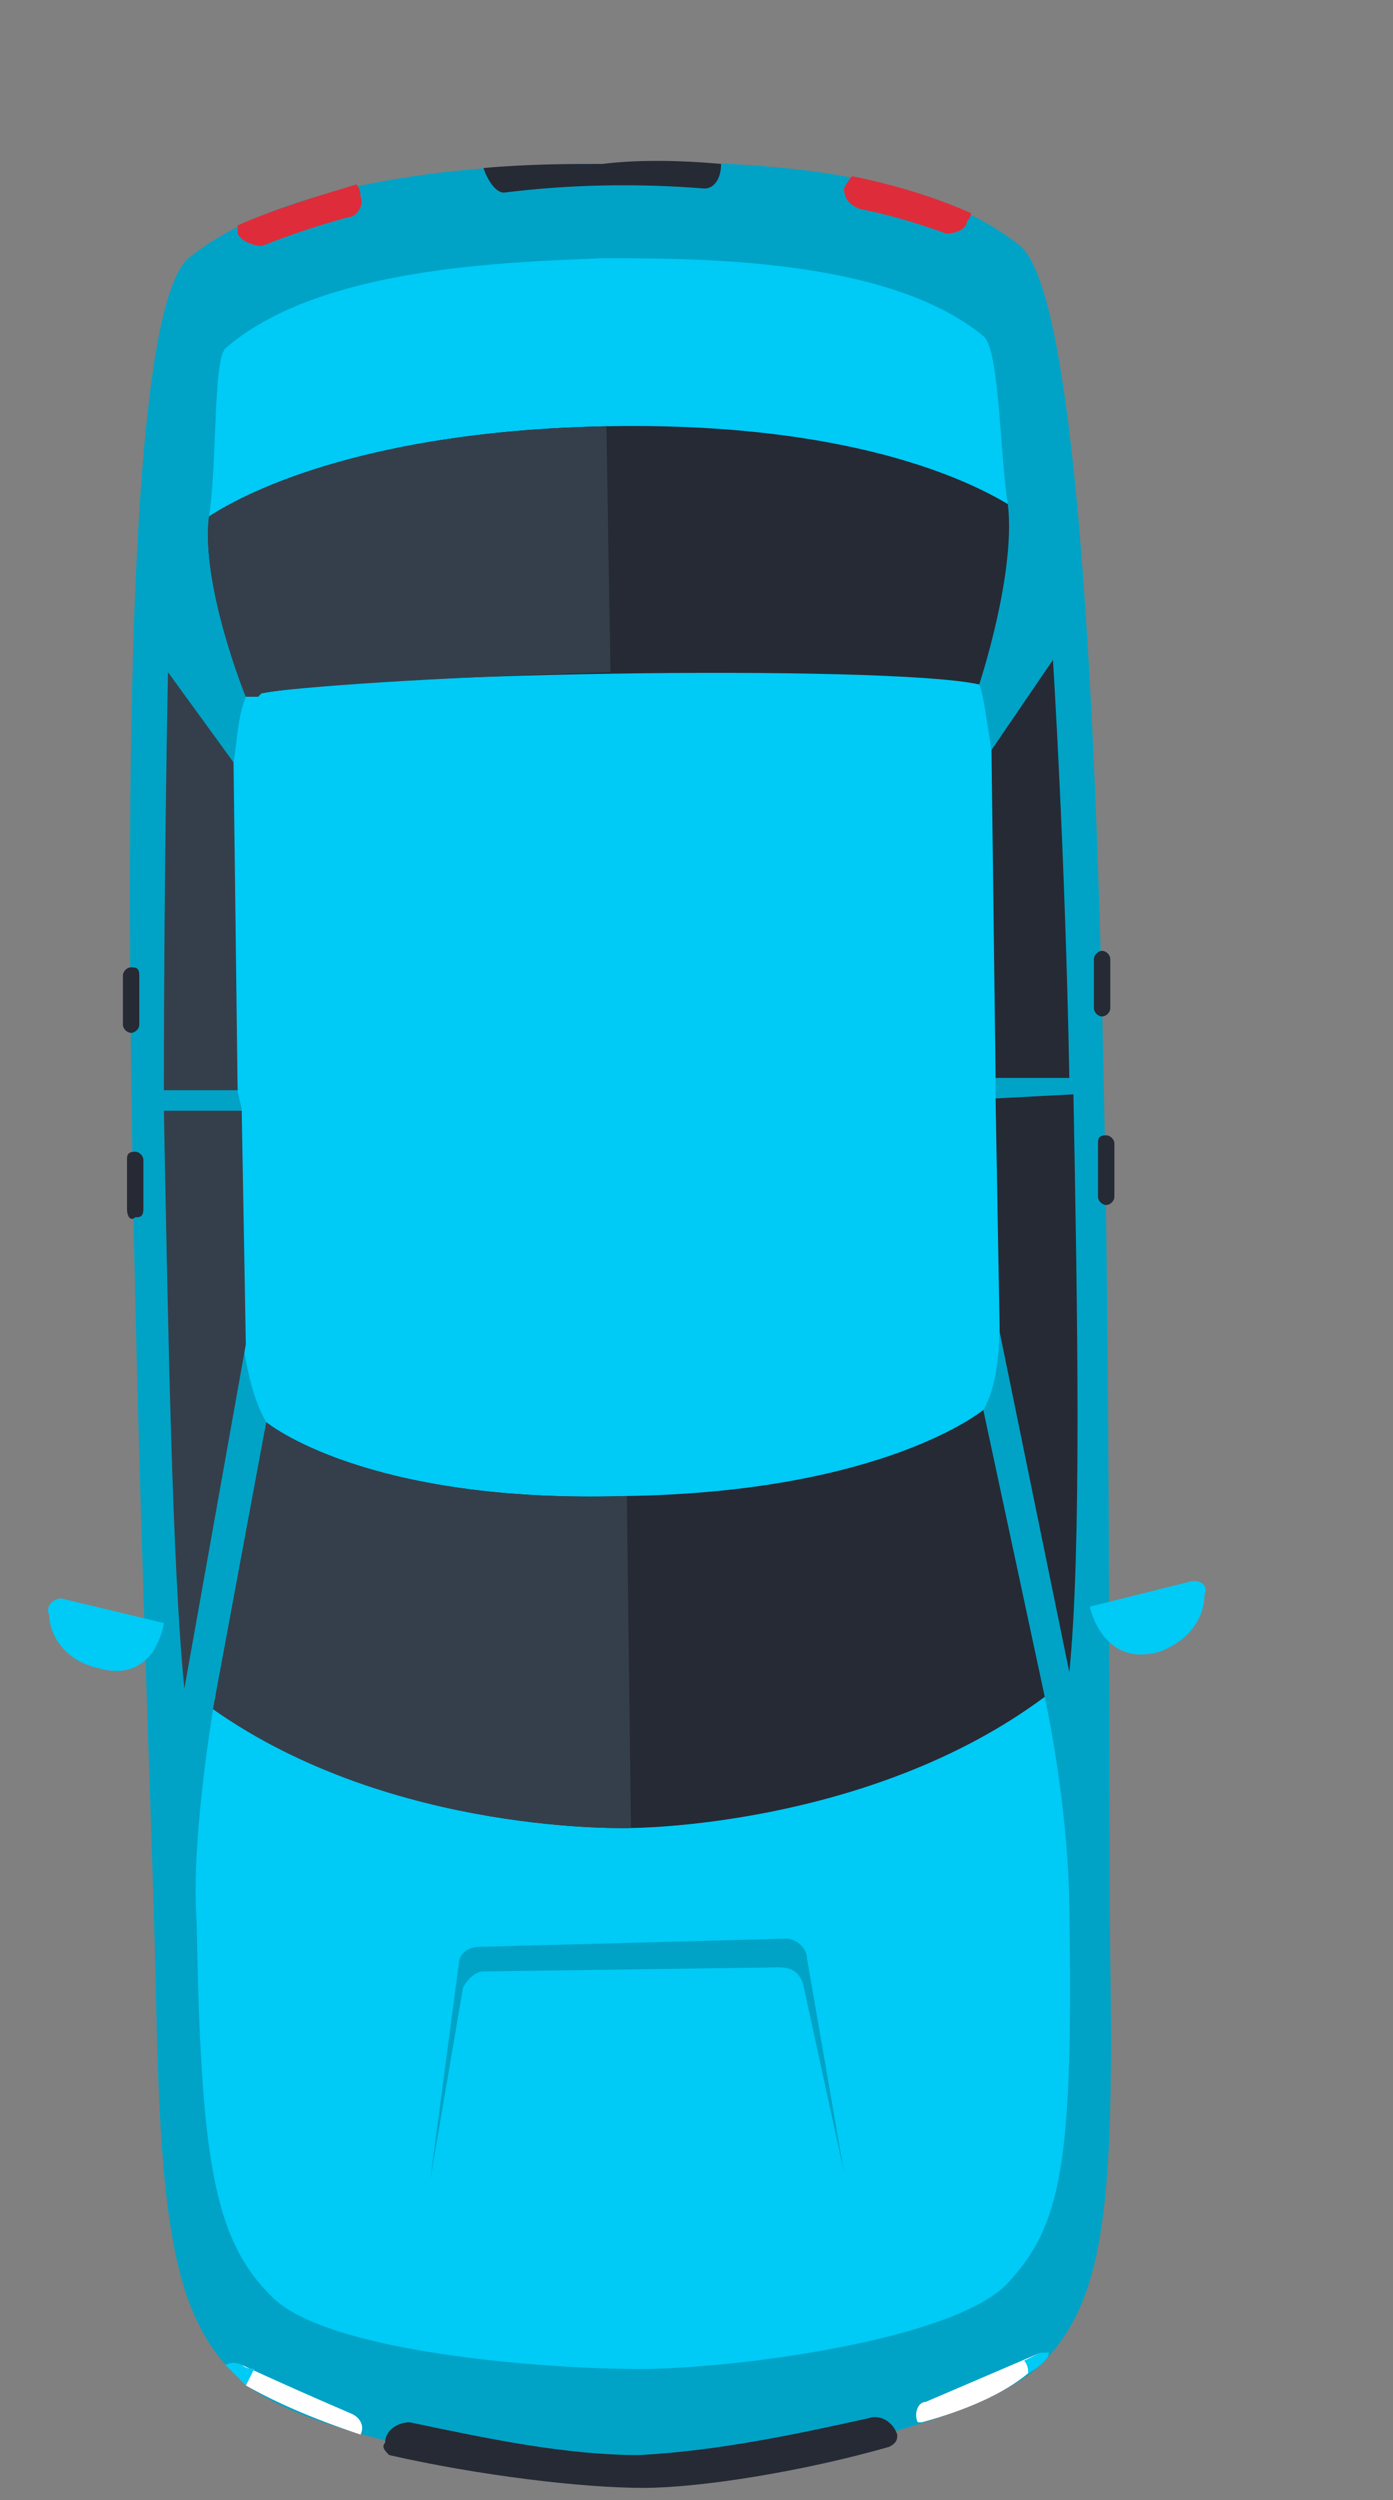 <svg version="1.2" xmlns="http://www.w3.org/2000/svg" viewBox="0 0 34 61" width="34" height="61">
	<rect x="0" y="0" width="34" height="61" fill="#808080" stroke="none"/>
	<title>blue-car-map-svg</title>
	<style>
		.s0 { fill: #00a3c6 } 
		.s1 { fill: #00caf6 } 
		.s2 { fill: #262a35 } 
		.s3 { fill: #353f4b } 
		.s4 { fill: #df2c3a } 
		.s5 { fill: #ffffff } 
	</style>
	<path id="Layer" class="s0" d="m3.8 48.3c0.1 5.8 0.4 8.2 2 9.7 1.5 1.5 7.4 2.4 9.8 2.4 2.5-0.1 8.4-1.2 9.9-2.8 1.4-1.5 1.7-3.6 1.6-9.7-0.1-8.4 0.3-39.8-2.2-41.9-2.6-2.1-7.6-2.1-10.2-2-2.5 0-7.5 0.2-10.1 2.3-2.5 2.2-1 33.6-0.8 42z"/>
	<path id="Layer" class="s1" d="m4.8 46.9c0.1 5.7 0.4 7.7 1.8 9.1 1.3 1.4 6.7 1.8 9 1.8 2.3 0 7.7-0.7 9-2.1 1.3-1.4 1.6-2.9 1.5-9.1 0-1.3-0.2-3.3-0.6-5.2-0.8-1.7-1.2-4.4-1.5-7 0.3-0.5 0.4-1.3 0.4-2.2 0.4-1.2 0.1-3.8-0.1-5.4 0-0.1 0-0.4 0-0.5 0 0 0.2-5.5-0.1-8-0.1-0.6-0.2-1.4-0.3-1.6-0.1-0.7 0.8-3.9 0.7-4.4-0.2-1.2-0.2-3.8-0.6-4.1-2.3-1.9-6.9-1.9-9.3-1.9-2.3 0.1-6.9 0.2-9.2 2.2-0.3 0.3-0.2 2.9-0.4 4.1-0.1 0.6 1 3.7 0.9 4.4-0.2 0.5-0.2 1-0.3 1.6-0.2 2.5 0.1 8 0.1 8 0 0.1 0.1 0.4 0.1 0.5-0.1 1.6-0.4 4.2 0 5.4 0.1 0.9 0.3 1.7 0.6 2.2-0.3 2.6-0.6 5.3-1.3 7-0.3 1.9-0.5 3.9-0.4 5.2z"/>
	<path id="Layer" class="s2" d="m24.3 26.8l0.1 5.7 1.7 8.3c0.3-3 0.2-8.8 0.1-14.1z"/>
	<path id="Layer" class="s2" d="m26.1 26.3c-0.1-5.5-0.4-10.2-0.4-10.2l-1.5 2.2 0.1 8z"/>
	<path id="Layer" class="s2" d="m15.4 44.6c0 0 5.8 0 10.1-3.2l-1.5-7c0 0-2.4 2-8.7 2.1-6.4 0.2-8.8-1.8-8.8-1.8l-1.3 7c4.4 3.1 10.2 2.9 10.2 2.9z"/>
	<path id="Layer" class="s3" d="m5.9 27.1l0.1 5.7-1.5 8.4c-0.3-3-0.4-8.9-0.5-14.1z"/>
	<path id="Layer" class="s3" d="m4 26.6c0-5.4 0.1-10.2 0.1-10.2l1.6 2.2 0.1 8z"/>
	<path id="Layer" class="s2" d="m6 17c2.1-0.6 15.7-0.8 17.9-0.3 0 0 0.9-2.7 0.7-4.4-1.5-0.9-4.6-2-9.8-1.9-5.2 0.1-8.3 1.3-9.7 2.2-0.2 1.7 0.9 4.4 0.9 4.4z"/>
	<path id="Layer" class="s1" d="m26.6 39.2l2.4-0.6c0.3-0.1 0.5 0.1 0.4 0.3 0 0.5-0.3 1.1-1.1 1.4-1.4 0.4-1.7-1.1-1.7-1.1z"/>
	<path id="Layer" class="s1" d="m4 39.6l-2.5-0.6c-0.2 0-0.4 0.2-0.3 0.4 0 0.4 0.3 1.1 1.2 1.3 1.4 0.4 1.6-1.1 1.6-1.1z"/>
	<path id="Layer" class="s3" d="m6.5 34.7l-1.3 7c4.4 3.1 10.2 2.9 10.2 2.9l-0.1-8.1c-6.4 0.2-8.8-1.8-8.8-1.8z"/>
	<path id="Layer" class="s3" d="m6 17q0.1 0 0.2 0 0.1 0 0.1 0 0.1-0.1 0.1-0.1c1.5-0.2 5-0.4 8.5-0.5l-0.1-6c-5.2 0.1-8.3 1.3-9.7 2.2-0.2 1.7 0.9 4.4 0.9 4.4z"/>
	<path id="Layer" class="s2" d="m12.3 4.7q2.4-0.3 4.9-0.1c0.2 0 0.4-0.2 0.4-0.6-1.1-0.1-2.1-0.1-2.9 0-0.8 0-1.8 0-2.9 0.1 0.1 0.3 0.3 0.6 0.5 0.6z"/>
	<path id="Layer" class="s4" d="m20.6 4.6q0 0 0 0c0 0.2 0.1 0.4 0.4 0.5q1 0.2 2.1 0.6c0.2 0 0.5-0.1 0.5-0.3q0 0 0 0 0.1-0.1 0.1-0.2c-0.9-0.4-1.9-0.7-2.9-0.9q-0.1 0.1-0.2 0.3z"/>
	<path id="Layer" class="s4" d="m5.8 5.7c0.1 0.2 0.4 0.3 0.6 0.3q1-0.4 2.1-0.7c0.2 0 0.4-0.3 0.3-0.5q0 0 0 0 0-0.2-0.1-0.3c-1 0.3-2 0.6-2.9 1q0 0.1 0 0.2 0 0 0 0z"/>
	<path id="Layer" class="s2" d="m10 59.1c-0.3 0-0.6 0.2-0.6 0.5q0 0 0 0c-0.1 0.1 0 0.2 0.1 0.3 2.2 0.5 4.7 0.8 6.2 0.8 1.4 0 3.9-0.4 6-1 0.2-0.1 0.2-0.2 0.2-0.3q0 0 0 0c-0.1-0.3-0.4-0.5-0.7-0.4-1.8 0.4-3.7 0.8-5.6 0.9-1.8 0-3.7-0.4-5.6-0.8z"/>
	<path id="Layer" class="s0" d="m11.3 48.5c0.1-0.2 0.3-0.4 0.5-0.4l7.2-0.1c0.3 0 0.5 0.1 0.6 0.4l1 4.6-0.9-5.2c0-0.3-0.3-0.5-0.5-0.5l-7.5 0.2c-0.3 0-0.5 0.2-0.5 0.4l-0.7 5.3z"/>
	<path id="Layer" class="s5" d="m25 57.6q0.2-0.1 0.4-0.2-1.4 0.6-2.8 1.2c-0.2 0-0.3 0.3-0.2 0.5q0 0 0 0 0 0 0.1 0c1.1-0.3 2-0.7 2.6-1.2q0-0.2-0.1-0.3z"/>
	<path id="Layer" class="s1" d="m25.4 57.4q-0.2 0.1-0.4 0.2 0.1 0.1 0.1 0.3 0.2-0.1 0.4-0.3 0.1-0.1 0.1-0.2-0.1 0-0.2 0z"/>
	<path id="Layer" class="s5" d="m8.6 58.9q-1.4-0.6-2.7-1.2 0.1 0.1 0.3 0.1-0.1 0.2-0.2 0.4c0.7 0.4 1.6 0.8 2.8 1.2 0.1-0.2 0-0.4-0.2-0.5z"/>
	<path id="Layer" class="s1" d="m6 58.2q0.1-0.2 0.2-0.4-0.2 0-0.3-0.1-0.2-0.1-0.4 0 0.1 0.1 0.3 0.3 0.1 0.1 0.2 0.2z"/>
	<path id="Layer" class="s2" d="m27 27.7c0.1 0 0.2 0.1 0.2 0.2v1.3c0 0.1-0.1 0.2-0.2 0.2-0.1 0-0.2-0.1-0.2-0.2v-1.3c0-0.1 0-0.2 0.2-0.2z"/>
	<path id="Layer" class="s2" d="m26.9 23.2c0.1 0 0.2 0.1 0.2 0.2v1.2c0 0.1-0.1 0.2-0.2 0.2-0.1 0-0.2-0.1-0.2-0.2v-1.2c0-0.1 0.1-0.2 0.2-0.2z"/>
	<path id="Layer" class="s2" d="m3.3 28.1c0.1 0 0.2 0.1 0.2 0.2v1.2c0 0.2-0.1 0.2-0.2 0.2-0.1 0.1-0.2 0-0.2-0.2v-1.2c0-0.1 0-0.2 0.2-0.2z"/>
	<path id="Layer" class="s2" d="m3.2 23.6c0.1 0 0.2 0 0.2 0.2v1.2c0 0.1-0.1 0.2-0.2 0.2-0.1 0-0.2-0.1-0.2-0.2v-1.2c0-0.1 0.1-0.2 0.2-0.2z"/>
</svg>